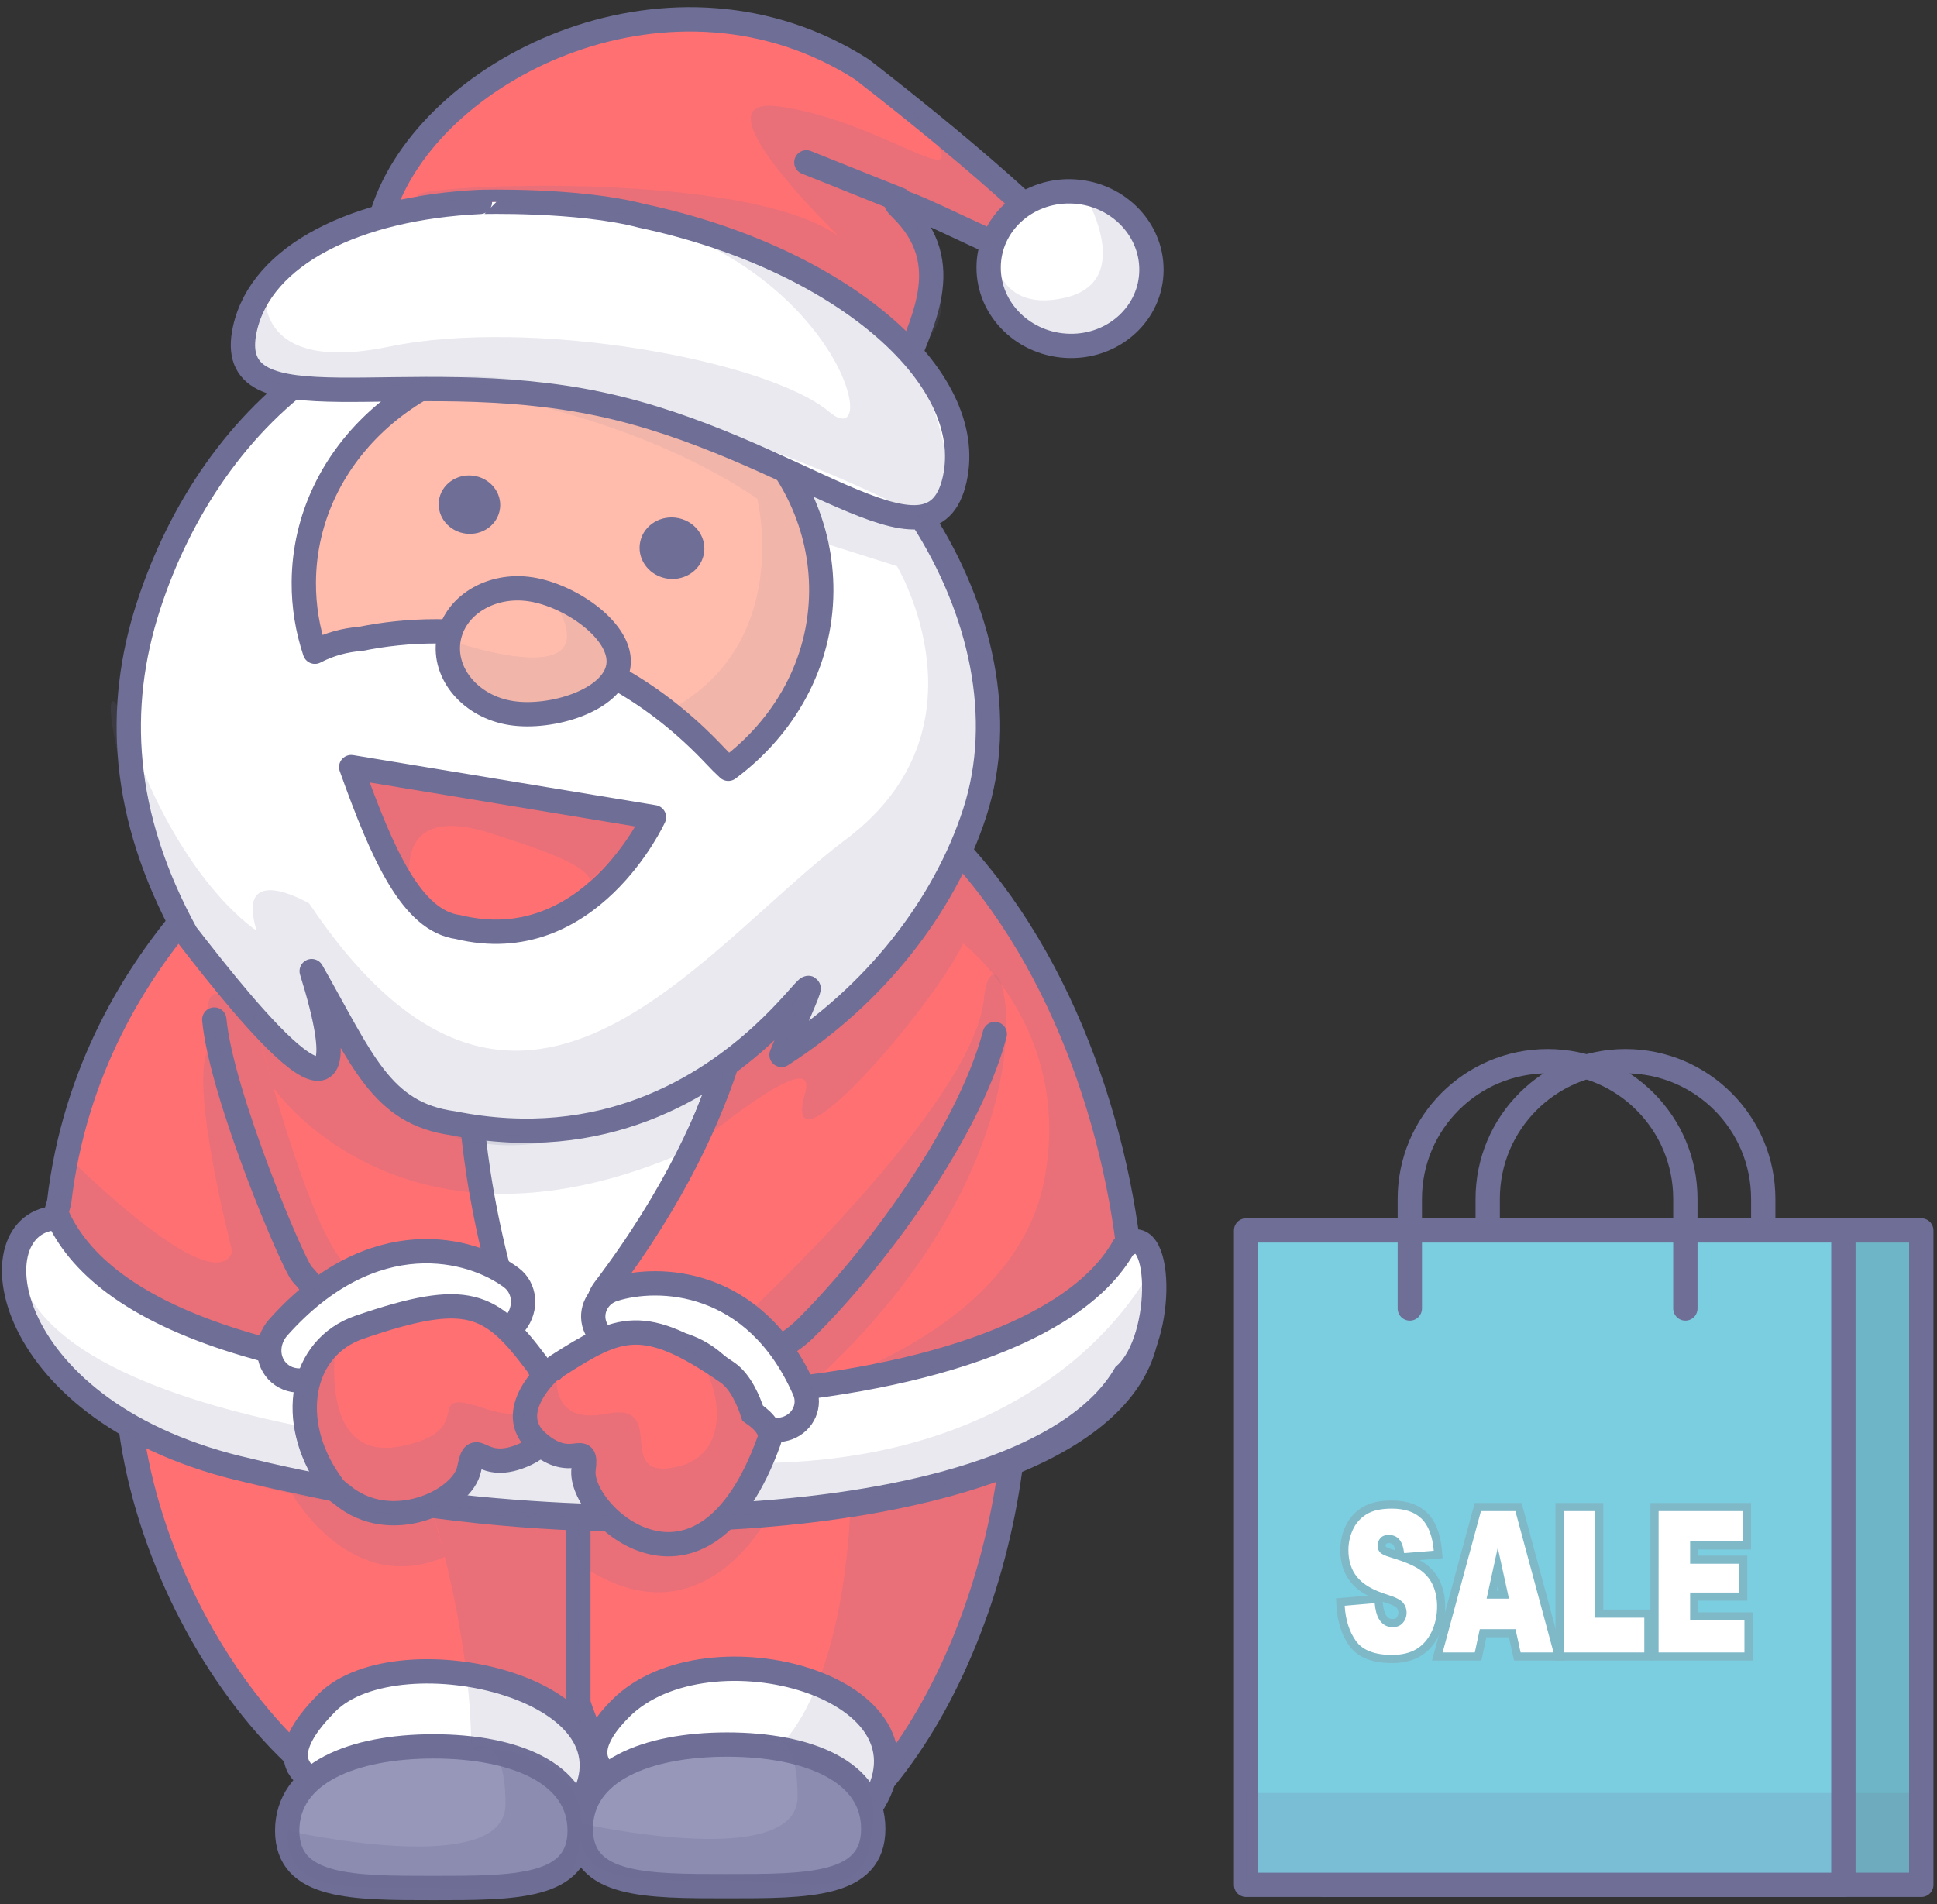 <svg xmlns:xlink="http://www.w3.org/1999/xlink" xmlns="http://www.w3.org/2000/svg" version="1.1" viewBox="0 0 239 235" height="235px" width="239px">
    
    <rect x="0" y="0" width="239" height="235" fill="#333333" stroke="none"/>
    
    <title>Saint-Sale (3)副本</title>
    <desc>Created with Sketch.</desc>
    <defs></defs>
    <g fill-rule="evenodd" fill="none" stroke-width="1" stroke="none" id="Page-1">
        <g transform="translate(1, 2)" id="Saint-Sale-(3)副本">
            <g stroke="#6E6E96" transform="translate(162, 128)" id="Group">
                <rect height="80.764" width="73.699" y="21.856" x="0.362" stroke-linejoin="round" stroke-linecap="round" fill-rule="nonzero" fill="#6EB6C7" stroke-width="3" id="Rectangle-path"></rect>
                <path stroke-linejoin="round" stroke-linecap="round" stroke-width="3" id="Shape" d="M20.562,31.488 L20.562,17.967 C20.562,8.577 28.172,0.967 37.562,0.967 C46.951,0.967 54.562,8.577 54.562,17.967 L54.562,31.488"></path>
                <g id="Shape" fill-rule="nonzero" transform="translate(11, 55)">
                    <g>
                        <path fill="#FFFFFF" d="M3.978,1.448 C3.143,1.956 2.508,2.661 2.093,3.545 C1.69,4.408 1.485,5.335 1.485,6.302 C1.485,7.781 1.893,9.024 2.699,9.99 C3.483,10.942 4.789,11.709 6.58,12.268 C7.813,12.644 8.209,12.96 8.334,13.118 C8.554,13.389 8.658,13.681 8.658,14.018 C8.658,14.376 8.549,14.685 8.322,14.956 C8.117,15.202 7.832,15.317 7.425,15.317 C6.863,15.317 6.455,15.061 6.146,14.51 C5.936,14.14 5.792,13.567 5.72,12.808 L5.67,12.315 L0.988,12.719 L1.017,13.204 C1.129,15.055 1.631,16.606 2.507,17.82 C3.425,19.094 5.058,19.742 7.357,19.742 C8.662,19.742 9.768,19.471 10.645,18.936 C11.526,18.398 12.219,17.603 12.707,16.573 C13.184,15.564 13.424,14.45 13.424,13.261 C13.424,12.241 13.24,11.307 12.881,10.478 C12.51,9.624 11.912,8.905 11.107,8.332 C10.557,7.942 9.691,7.567 8.668,7.194 C8.785,7.184 13.064,6.838 13.064,6.838 L13.019,6.336 C12.849,4.414 12.29,2.982 11.364,2.07 C10.427,1.151 9.073,0.684 7.337,0.684 C5.935,0.691 4.807,0.946 3.978,1.448 Z M7.31,6.726 C6.47,6.482 6.283,6.287 6.25,6.247 C6.129,6.102 6.076,5.968 6.076,5.809 C6.076,5.546 6.148,5.335 6.3,5.163 C6.35,5.105 6.496,4.935 6.946,4.935 C7.349,4.935 7.651,5.054 7.866,5.297 C8.112,5.574 8.277,6.062 8.362,6.738 C8.362,6.738 8.391,6.975 8.409,7.104 C8.04,6.983 7.739,6.854 7.31,6.726 Z"></path>
                        <path fill="#7FB8C7" d="M7.329,0.191 C5.842,0.191 4.626,0.469 3.718,1.021 C2.796,1.582 2.099,2.359 1.642,3.333 C1.204,4.265 0.986,5.263 0.986,6.303 C0.986,7.903 1.433,9.249 2.315,10.313 C2.829,10.935 3.515,11.469 4.394,11.926 L1.431,12.185 L0.456,12.269 L0.519,13.242 C0.638,15.187 1.169,16.828 2.103,18.12 C3.122,19.533 4.889,20.249 7.358,20.249 C8.754,20.249 9.95,19.954 10.905,19.371 C11.874,18.78 12.632,17.912 13.159,16.792 C13.667,15.717 13.923,14.531 13.923,13.271 C13.923,12.183 13.729,11.178 13.339,10.287 C12.934,9.351 12.277,8.559 11.398,7.935 C11.21,7.798 10.995,7.666 10.755,7.538 L12.601,7.39 L13.604,7.306 L13.515,6.302 C13.331,4.259 12.727,2.721 11.71,1.727 C10.677,0.706 9.204,0.191 7.329,0.191 Z M1.984,6.302 C1.984,5.405 2.171,4.559 2.546,3.758 C2.921,2.96 3.485,2.332 4.237,1.876 C4.989,1.42 6.02,1.19 7.331,1.19 C8.939,1.19 10.165,1.604 11.01,2.434 C11.856,3.26 12.358,4.578 12.518,6.385 L8.862,6.683 C8.764,5.899 8.559,5.329 8.245,4.973 C7.933,4.617 7.501,4.438 6.95,4.438 C6.497,4.438 6.155,4.572 5.925,4.836 C5.696,5.104 5.581,5.427 5.581,5.81 C5.581,6.086 5.675,6.335 5.864,6.56 C6.048,6.789 6.482,7.002 7.169,7.203 C7.441,7.285 7.702,7.367 7.95,7.449 C8.204,7.533 8.445,7.618 8.675,7.702 C9.61,8.048 10.322,8.395 10.821,8.746 C11.556,9.267 12.091,9.91 12.425,10.684 C12.761,11.454 12.927,12.316 12.927,13.269 C12.927,14.388 12.704,15.419 12.259,16.365 C11.815,17.311 11.192,18.027 10.392,18.516 C9.589,19.002 8.579,19.245 7.365,19.245 C5.226,19.245 3.745,18.675 2.921,17.531 C2.1,16.39 1.632,14.938 1.525,13.177 L5.228,12.857 C5.307,13.689 5.468,14.324 5.714,14.758 C6.116,15.464 6.689,15.818 7.431,15.818 C7.987,15.818 8.411,15.637 8.712,15.276 C9.014,14.915 9.163,14.496 9.163,14.019 C9.163,13.567 9.018,13.162 8.729,12.804 C8.44,12.446 7.775,12.108 6.735,11.788 C5.031,11.257 3.815,10.55 3.089,9.669 C2.351,8.79 1.984,7.666 1.984,6.302 Z M6.626,5.916 L6.624,5.914 C6.577,5.859 6.577,5.837 6.577,5.811 C6.577,5.632 6.628,5.549 6.68,5.493 C6.702,5.468 6.792,5.439 6.948,5.439 C7.323,5.439 7.441,5.575 7.493,5.631 C7.569,5.72 7.694,5.917 7.792,6.349 C7.683,6.315 7.568,6.28 7.454,6.245 C6.86,6.074 6.665,5.946 6.626,5.916 Z M7.421,14.818 C7.148,14.818 6.854,14.752 6.577,14.266 C6.456,14.054 6.296,13.619 6.212,12.76 L6.204,12.671 C6.278,12.695 6.353,12.721 6.432,12.743 C7.69,13.127 7.935,13.418 7.945,13.431 C8.091,13.613 8.157,13.791 8.157,14.018 C8.157,14.262 8.089,14.454 7.938,14.635 C7.888,14.696 7.786,14.818 7.421,14.818 Z"></path>
                    </g>
                    <g transform="translate(12, 0)">
                        <path fill="#FFFFFF" d="M5.956,0.996 L0.956,19.441 L5.983,19.441 C5.983,19.441 6.471,17.157 6.597,16.569 C7.198,16.569 9.602,16.569 10.2,16.569 C10.329,17.155 10.829,19.441 10.829,19.441 L15.948,19.441 L10.97,0.996 L5.956,0.996 Z M8.415,8.353 C8.764,9.929 9.042,11.199 9.175,11.799 C8.647,11.799 8.189,11.799 7.657,11.799 C7.79,11.198 8.069,9.929 8.415,8.353 Z"></path>
                        <path fill="#7FB8C7" d="M11.354,0.496 L10.585,0.496 L6.335,0.496 L5.571,0.496 L5.37,1.234 L0.641,18.678 L0.298,19.941 L1.606,19.941 L5.577,19.941 L6.388,19.941 L6.557,19.15 L7.001,17.069 L9.797,17.069 L10.253,19.155 L10.426,19.941 L11.232,19.941 L15.295,19.941 L16.603,19.941 L16.262,18.679 L11.554,1.235 L11.354,0.496 Z M1.609,18.941 L6.338,1.496 L10.588,1.496 L15.295,18.941 L11.232,18.941 L10.603,16.069 L6.195,16.069 L5.58,18.941 L1.609,18.941 Z M8.413,6.023 L7.036,12.299 L8.036,12.299 L8.06,12.299 L8.771,12.299 L8.794,12.299 L9.794,12.299 L8.413,6.023 Z M8.28,11.302 L8.415,10.684 L8.554,11.302 L8.28,11.302 Z"></path>
                    </g>
                    <g transform="translate(27, 0)">
                        <path fill="#FFFFFF" d="M1.04,0.996 L1.04,19.441 L11.993,19.441 L11.993,14.151 C11.993,14.151 6.772,14.151 5.93,14.151 C5.93,13.225 5.93,0.996 5.93,0.996 L1.04,0.996 Z"></path>
                        <path fill="#7FB8C7" d="M6.432,0.496 L5.432,0.496 L1.539,0.496 L0.539,0.496 L0.539,1.496 L0.539,18.941 L0.539,19.941 L1.539,19.941 L11.492,19.941 L12.492,19.941 L12.492,18.941 L12.492,14.651 L12.492,13.651 L11.492,13.651 L6.429,13.651 L6.429,1.496 L6.432,0.496 Z M1.54,1.496 L5.433,1.496 L5.433,13.651 L5.433,14.651 L6.433,14.651 L11.495,14.651 L11.495,18.941 L1.542,18.941 L1.54,1.496 Z"></path>
                    </g>
                    <g transform="translate(39, 0)">
                        <path fill="#FFFFFF" d="M0.76,0.996 L0.76,19.441 L12.355,19.441 L12.355,14.492 C12.355,14.492 6.507,14.492 5.652,14.492 C5.652,13.887 5.652,12.653 5.652,12.047 C6.495,12.047 11.7,12.047 11.7,12.047 L11.7,7.493 C11.7,7.493 6.495,7.493 5.652,7.493 C5.652,6.972 5.652,6.252 5.652,5.729 C6.505,5.729 12.169,5.729 12.169,5.729 L12.169,0.996 L0.76,0.996 Z"></path>
                        <path fill="#7FB8C7" d="M12.665,0.496 L11.665,0.496 L1.26,0.496 L0.26,0.496 L0.26,1.496 L0.26,18.941 L0.26,19.941 L1.26,19.941 L11.855,19.941 L12.855,19.941 L12.855,18.941 L12.855,14.992 L12.855,13.992 L11.855,13.992 L6.152,13.992 L6.152,12.548 L11.198,12.548 L12.198,12.548 L12.198,11.548 L12.198,7.993 L12.198,6.993 L11.198,6.993 L6.152,6.993 L6.152,6.23 L11.667,6.23 L12.667,6.23 L12.667,5.23 L12.667,1.496 L12.665,0.496 Z M1.26,1.496 L11.665,1.496 L11.665,5.23 L5.149,5.23 L5.149,6.23 L5.149,6.993 L5.149,7.993 L6.149,7.993 L11.196,7.993 L11.196,11.548 L5.149,11.548 L5.149,12.548 L5.149,13.992 L5.149,14.992 L6.149,14.992 L11.852,14.992 L11.852,18.941 L1.257,18.941 L1.26,1.496 Z"></path>
                    </g>
                </g>
            </g>
            <rect height="80.764" width="73.699" y="149.856" x="152.753" stroke-linejoin="round" stroke-linecap="round" fill-rule="nonzero" fill="#7BCDE0" stroke-width="3" stroke="#6E6E96" id="Rectangle-path"></rect>
            <path stroke-linejoin="round" stroke-linecap="round" stroke-width="3" stroke="#6E6E96" id="Shape" d="M172.952,159.488 L172.952,145.967 C172.952,136.577 180.563,128.967 189.952,128.967 C199.341,128.967 206.952,136.577 206.952,145.967 L206.952,159.488"></path>
            <g fill-rule="nonzero" transform="translate(163, 183)" id="Group">
                <g id="Shape">
                    <path fill="#FFFFFF" d="M4.368,1.448 C3.533,1.956 2.899,2.661 2.484,3.545 C2.08,4.408 1.875,5.335 1.875,6.302 C1.875,7.781 2.283,9.024 3.089,9.99 C3.873,10.942 5.18,11.709 6.971,12.268 C8.203,12.644 8.6,12.96 8.725,13.118 C8.944,13.389 9.048,13.681 9.048,14.018 C9.048,14.376 8.94,14.685 8.712,14.956 C8.507,15.202 8.223,15.317 7.816,15.317 C7.253,15.317 6.846,15.061 6.536,14.51 C6.326,14.14 6.182,13.567 6.11,12.808 L6.061,12.315 L1.378,12.719 L1.407,13.204 C1.52,15.055 2.022,16.606 2.898,17.82 C3.816,19.094 5.448,19.742 7.747,19.742 C9.052,19.742 10.158,19.471 11.035,18.936 C11.916,18.398 12.609,17.603 13.098,16.573 C13.574,15.564 13.815,14.45 13.815,13.261 C13.815,12.241 13.63,11.307 13.272,10.478 C12.901,9.624 12.302,8.905 11.497,8.332 C10.947,7.942 10.081,7.567 9.059,7.194 C9.175,7.184 13.455,6.838 13.455,6.838 L13.41,6.336 C13.24,4.414 12.682,2.982 11.755,2.07 C10.819,1.151 9.464,0.684 7.729,0.684 C6.325,0.691 5.197,0.946 4.368,1.448 Z M7.7,6.726 C6.86,6.482 6.673,6.287 6.641,6.247 C6.52,6.102 6.466,5.968 6.466,5.809 C6.466,5.546 6.538,5.335 6.691,5.163 C6.74,5.105 6.887,4.935 7.337,4.935 C7.74,4.935 8.042,5.054 8.257,5.297 C8.503,5.574 8.668,6.062 8.753,6.738 C8.753,6.738 8.782,6.975 8.8,7.104 C8.431,6.983 8.13,6.854 7.7,6.726 Z"></path>
                    <path fill="#7FB8C7" d="M7.72,0.191 C6.233,0.191 5.017,0.469 4.109,1.021 C3.187,1.582 2.489,2.359 2.032,3.333 C1.595,4.265 1.376,5.263 1.376,6.303 C1.376,7.903 1.823,9.249 2.705,10.313 C3.22,10.935 3.905,11.469 4.784,11.926 L1.821,12.185 L0.847,12.269 L0.909,13.242 C1.028,15.187 1.56,16.828 2.493,18.12 C3.513,19.533 5.279,20.249 7.748,20.249 C9.144,20.249 10.34,19.954 11.295,19.371 C12.265,18.78 13.023,17.912 13.549,16.792 C14.058,15.717 14.314,14.531 14.314,13.271 C14.314,12.183 14.119,11.178 13.73,10.287 C13.324,9.351 12.667,8.559 11.788,7.935 C11.6,7.798 11.385,7.666 11.146,7.538 L12.991,7.39 L13.994,7.306 L13.905,6.302 C13.722,4.259 13.117,2.721 12.101,1.727 C11.067,0.706 9.595,0.191 7.72,0.191 Z M2.375,6.302 C2.375,5.405 2.563,4.559 2.938,3.758 C3.313,2.96 3.876,2.332 4.628,1.876 C5.38,1.42 6.411,1.19 7.723,1.19 C9.33,1.19 10.557,1.604 11.402,2.434 C12.247,3.26 12.749,4.578 12.909,6.385 L9.253,6.683 C9.155,5.899 8.95,5.329 8.636,4.973 C8.324,4.617 7.893,4.438 7.341,4.438 C6.889,4.438 6.546,4.572 6.317,4.836 C6.088,5.104 5.973,5.427 5.973,5.81 C5.973,6.086 6.067,6.335 6.255,6.56 C6.44,6.789 6.873,7.002 7.561,7.203 C7.832,7.285 8.093,7.367 8.341,7.449 C8.595,7.533 8.836,7.618 9.067,7.702 C10.001,8.048 10.713,8.395 11.212,8.746 C11.947,9.267 12.483,9.91 12.816,10.684 C13.152,11.454 13.318,12.316 13.318,13.269 C13.318,14.388 13.094,15.419 12.65,16.365 C12.205,17.311 11.582,18.027 10.782,18.516 C9.98,19.002 8.969,19.245 7.755,19.245 C5.616,19.245 4.135,18.675 3.312,17.531 C2.49,16.39 2.023,14.938 1.916,13.177 L5.619,12.857 C5.698,13.689 5.86,14.324 6.106,14.758 C6.507,15.464 7.08,15.818 7.822,15.818 C8.378,15.818 8.802,15.637 9.104,15.276 C9.405,14.915 9.555,14.496 9.555,14.019 C9.555,13.567 9.409,13.162 9.12,12.804 C8.831,12.446 8.166,12.108 7.126,11.788 C5.422,11.257 4.206,10.55 3.48,9.669 C2.741,8.79 2.375,7.666 2.375,6.302 Z M7.017,5.916 L7.015,5.914 C6.967,5.859 6.967,5.837 6.967,5.811 C6.967,5.632 7.019,5.549 7.07,5.493 C7.092,5.468 7.183,5.439 7.338,5.439 C7.713,5.439 7.831,5.575 7.883,5.631 C7.959,5.72 8.084,5.917 8.183,6.349 C8.073,6.315 7.958,6.28 7.845,6.245 C7.251,6.074 7.056,5.946 7.017,5.916 Z M7.812,14.818 C7.538,14.818 7.244,14.752 6.967,14.266 C6.847,14.054 6.687,13.619 6.603,12.76 L6.595,12.671 C6.668,12.695 6.743,12.721 6.822,12.743 C8.08,13.127 8.325,13.418 8.335,13.431 C8.481,13.613 8.547,13.791 8.547,14.018 C8.547,14.262 8.48,14.454 8.328,14.635 C8.278,14.696 8.177,14.818 7.812,14.818 Z"></path>
                </g>
                <g id="Shape" transform="translate(12, 0)">
                    <path fill="#FFFFFF" d="M6.347,0.996 L1.347,19.441 L6.373,19.441 C6.373,19.441 6.861,17.157 6.987,16.569 C7.588,16.569 9.992,16.569 10.59,16.569 C10.72,17.155 11.22,19.441 11.22,19.441 L16.338,19.441 L11.36,0.996 L6.347,0.996 Z M8.806,8.353 C9.154,9.929 9.433,11.199 9.566,11.799 C9.037,11.799 8.579,11.799 8.047,11.799 C8.181,11.198 8.46,9.929 8.806,8.353 Z"></path>
                    <path fill="#7FB8C7" d="M11.745,0.496 L10.977,0.496 L6.727,0.496 L5.962,0.496 L5.762,1.234 L1.033,18.678 L0.691,19.941 L1.998,19.941 L5.969,19.941 L6.78,19.941 L6.949,19.15 L7.394,17.069 L10.19,17.069 L10.646,19.155 L10.819,19.941 L11.624,19.941 L15.687,19.941 L16.994,19.941 L16.653,18.679 L11.945,1.235 L11.745,0.496 Z M2,18.941 L6.729,1.496 L10.979,1.496 L15.686,18.941 L11.623,18.941 L10.994,16.069 L6.586,16.069 L5.972,18.941 L2,18.941 Z M8.804,6.023 L7.426,12.299 L8.426,12.299 L8.45,12.299 L9.161,12.299 L9.185,12.299 L10.185,12.299 L8.804,6.023 Z M8.671,11.302 L8.807,10.684 L8.945,11.302 L8.671,11.302 Z"></path>
                </g>
                <g id="Shape" transform="translate(27, 0)">
                    <path fill="#FFFFFF" d="M1.431,0.996 L1.431,19.441 L12.383,19.441 L12.383,14.151 C12.383,14.151 7.162,14.151 6.32,14.151 C6.32,13.225 6.32,0.996 6.32,0.996 L1.431,0.996 Z"></path>
                    <path fill="#7FB8C7" d="M6.822,0.496 L5.822,0.496 L1.93,0.496 L0.93,0.496 L0.93,1.496 L0.93,18.941 L0.93,19.941 L1.93,19.941 L11.882,19.941 L12.882,19.941 L12.882,18.941 L12.882,14.651 L12.882,13.651 L11.882,13.651 L6.819,13.651 L6.819,1.496 L6.822,0.496 Z M1.931,1.496 L5.823,1.496 L5.823,13.651 L5.823,14.651 L6.823,14.651 L11.885,14.651 L11.885,18.941 L1.933,18.941 L1.931,1.496 Z"></path>
                </g>
                <g id="Shape" transform="translate(39, 0)">
                    <path fill="#FFFFFF" d="M1.15,0.996 L1.15,19.441 L12.744,19.441 L12.744,14.492 C12.744,14.492 6.897,14.492 6.041,14.492 C6.041,13.887 6.041,12.653 6.041,12.047 C6.884,12.047 12.089,12.047 12.089,12.047 L12.089,7.493 C12.089,7.493 6.884,7.493 6.041,7.493 C6.041,6.972 6.041,6.252 6.041,5.729 C6.895,5.729 12.559,5.729 12.559,5.729 L12.559,0.996 L1.15,0.996 Z"></path>
                    <path fill="#7FB8C7" d="M13.056,0.496 L12.056,0.496 L1.65,0.496 L0.65,0.496 L0.65,1.496 L0.65,18.941 L0.65,19.941 L1.65,19.941 L12.244,19.941 L13.244,19.941 L13.244,18.941 L13.244,14.992 L13.244,13.992 L12.244,13.992 L6.541,13.992 L6.541,12.548 L11.587,12.548 L12.587,12.548 L12.587,11.548 L12.587,7.993 L12.587,6.993 L11.587,6.993 L6.541,6.993 L6.541,6.23 L12.057,6.23 L13.057,6.23 L13.057,5.23 L13.057,1.496 L13.057,0.496 L13.056,0.496 Z M1.65,1.496 L12.055,1.496 L12.055,5.23 L5.538,5.23 L5.538,6.23 L5.538,6.993 L5.538,7.993 L6.538,7.993 L11.585,7.993 L11.585,11.548 L5.538,11.548 L5.538,12.548 L5.538,13.992 L5.538,14.992 L6.538,14.992 L12.241,14.992 L12.241,18.941 L1.647,18.941 L1.65,1.496 Z"></path>
                </g>
            </g>
            <path stroke-linejoin="round" fill-rule="nonzero" fill="#FF7073" stroke-width="3" stroke="#6E6E96" id="Shape" d="M88.07,117.624 C83.938,117.624 80.054,120.031 76.676,124.253 C75.622,117.66 72.764,113.506 66.786,112.79 C51.845,111.006 15.922,155.144 15.284,158.909 C10.36,187.949 34.436,223.934 53.759,223.348 C62.348,223.087 67.445,220.162 70.357,208.205 C74.681,220.567 81.011,228.954 88.068,228.954 C107.704,228.954 124.418,197.589 124.418,168.138 C124.417,138.687 101.096,117.624 88.07,117.624 Z"></path>
            <path fill-rule="nonzero" fill="#FF7073" stroke-width="3" stroke="#6E6E96" id="Shape" d="M36.582,97.804 C36.582,97.804 10.082,113.841 6.293,146.39 C2.285,159.744 6.279,172.85 30.65,179.512 C80.252,193.064 155.369,183.961 138.162,151.349 C133.199,112.544 103.209,62.082 36.582,97.804 Z"></path>
            <path fill-rule="nonzero" fill="#FFFFFF" stroke-width="3" stroke="#6E6E96" id="Shape" d="M137.604,151.952 C131.541,162.589 111.729,168.719 88.451,170.146 C76.074,170.386 76.217,162.91 76.48,160.892 L88.232,130.568 L53.928,128.328 L57.09,160.772 C57.09,160.772 54.272,169.417 45.994,167.758 C40.303,166.766 34.754,165.496 29.495,163.948 C16.215,160.04 9.145,154.531 6.199,148.312 C-4.356,148.515 -1.191,172.613 29.793,179.513 C70.556,189.459 126.522,186.953 137.803,167.674 C142.88,163.174 142.425,147.678 137.604,151.952 Z"></path>
            <path opacity="0.15" fill-rule="nonzero" fill="#6E6E96" id="Shape" d="M141.202,154.253 C141.202,154.253 130.437,177.831 93.664,178.555 C56.892,179.279 1.1,173.165 1.1,152.224 C1.1,152.224 -4.15,185.106 65.584,185.106 C135.318,185.105 138.662,172.54 141.202,154.253 Z"></path>
            <path fill-rule="nonzero" fill="#FFFFFF" stroke-width="3" stroke="#6E6E96" id="Shape" d="M41.119,218.694 C41.119,218.694 29.734,217.756 39.346,208.141 C48.24,199.246 80.005,206.546 70.147,221.319 L41.119,218.694 Z"></path>
            <path fill-rule="nonzero" fill="#9797BA" stroke-width="3" stroke="#6E6E96" id="Shape" d="M70.523,223.933 C70.523,231.05 62.446,231.012 52.479,231.012 C42.515,231.012 34.437,231.05 34.437,223.933 C34.437,216.821 42.517,213.532 52.479,213.532 C62.446,213.531 70.523,216.82 70.523,223.933 Z"></path>
            <path fill-rule="nonzero" fill="#FFFFFF" stroke-width="3" stroke="#6E6E96" id="Shape" d="M77.344,218.47 C77.344,218.47 67.616,216.803 75.57,208.852 C86.321,198.1 116.228,206.32 106.376,221.094 L77.344,218.47 Z"></path>
            <path fill-rule="nonzero" fill="#9797BA" stroke-width="3" stroke="#6E6E96" id="Shape" d="M106.748,223.708 C106.748,230.825 98.671,230.786 88.709,230.786 C78.745,230.786 70.665,230.823 70.665,223.708 C70.665,216.592 78.743,213.307 88.709,213.307 C98.671,213.306 106.748,216.593 106.748,223.708 Z"></path>
            <path stroke-linecap="round" fill-rule="nonzero" fill="#FF7073" stroke-width="3" stroke="#6E6E96" id="Shape" d="M108.798,103.297 C106.301,97.092 98.882,98.589 91.385,116.341 C91.385,116.341 91.115,134.02 73.546,157.159 C71.38,160.014 74.08,165.266 77.501,166.283 C85.558,168.677 86.065,171.369 91.054,166.7 C92.299,165.918 96.106,164.192 98.249,162.09 C106.39,154.086 118.392,138.283 121.746,125.614"></path>
            <path fill-rule="nonzero" fill="#FFFFFF" stroke-width="3" stroke="#6E6E96" id="Shape" d="M77.131,163.873 L77.099,163.881 C78.057,163.593 86.614,161.382 91.391,172.274 C92.188,174.087 94.368,174.957 96.264,174.213 C98.156,173.468 99.048,171.397 98.254,169.58 C92.17,155.708 80.185,155.374 74.702,157.134 C72.762,157.758 71.73,159.771 72.401,161.633 C73.072,163.493 75.187,164.496 77.131,163.873 Z"></path>
            <path fill-rule="nonzero" fill="#FF7073" stroke="#6E6E96" id="Shape" d="M92.8,174.879 C93.111,173.447 91.855,173.568 89.54,172.116 C89.54,172.116 92.665,177.924 87.448,181.562 C83.546,184.272 90.841,183.87 92.8,174.879 Z"></path>
            <path fill-rule="nonzero" fill="#FF7073" stroke="#6E6E96" id="Shape" d="M79.997,165.088 C79.997,165.088 74.341,163.706 72.581,168.628 C71.122,172.712 70.467,158.945 79.997,165.088 Z"></path>
            <path stroke-linejoin="round" stroke-linecap="round" fill-rule="nonzero" fill="#FF7073" stroke-width="3" stroke="#6E6E96" id="Shape" d="M25.44,123.827 C26.295,133.107 35.236,154.226 36.296,155.283 C38.883,157.874 38.676,160.721 39.73,161.926 C42.73,167.913 44.475,165.292 53.331,165.217 C57.191,165.185 62.027,160.328 60.989,156.55 C52.57,125.93 59.408,106.658 59.408,106.658 C59.074,89.763 54.796,83.662 50.549,84.641 C51.919,83.085 53.611,82.04 55.483,81.475 C47.946,78.537 44.115,82.851 36.747,90.221"></path>
            <path fill-rule="nonzero" fill="#FFFFFF" stroke-width="3" stroke="#6E6E96" id="Shape" d="M56.931,162.236 L56.959,162.257 C56.106,161.641 48.366,156.564 39.171,166.896 C37.635,168.618 35.088,168.876 33.476,167.48 C31.861,166.081 31.798,163.551 33.332,161.828 C45.048,148.669 57.268,152.055 62.095,155.685 C63.804,156.969 64.032,159.481 62.608,161.287 C61.18,163.095 58.64,163.518 56.931,162.236 Z"></path>
            <path fill-rule="nonzero" fill="#FF7073" stroke="#6E6E96" id="Shape" d="M36.699,169.283 C36.961,167.626 38.18,168.15 41.097,167.303 C41.097,167.303 35.614,172.632 39.415,178.21 C42.258,182.373 35.061,179.654 36.699,169.283 Z"></path>
            <path fill-rule="nonzero" fill="#FF7073" stroke="#6E6E96" id="Shape" d="M53.551,162.659 C53.551,162.659 59.811,162.926 59.609,168.822 C59.437,173.712 65.635,158.971 53.551,162.659 Z"></path>
            <path fill-rule="nonzero" fill="#FF7073" stroke-width="3" stroke="#6E6E96" id="Shape" d="M65.954,167.287 C65.871,167.21 65.771,167.147 65.673,167.079 C65.547,166.806 65.4,166.551 65.23,166.321 C59.587,158.779 56.732,157.212 43.379,161.789 C35.994,164.317 34.464,173.41 39.663,180.852 C39.695,180.905 39.715,180.956 39.754,181.009 C39.776,181.033 39.804,181.062 39.826,181.091 C39.891,181.185 39.949,181.275 40.017,181.372 C40.331,181.792 40.723,182.149 41.173,182.452 C47.158,187.503 56.11,183.242 56.891,179.275 C57.741,174.981 58.122,180.167 63.95,177.419 C69.779,174.676 65.954,167.287 65.954,167.287 Z"></path>
            <path fill-rule="nonzero" fill="#FF7073" stroke-width="3" stroke="#6E6E96" id="Shape" d="M91.868,172.401 C91.366,170.849 90.363,168.507 88.778,167.408 C78.411,160.21 75.356,161.708 67.857,166.491 C67.64,166.63 67.432,166.793 67.237,166.978 C67.121,167.017 67,167.055 66.897,167.101 C66.897,167.101 61.065,172.227 65.339,175.99 C69.612,179.752 71.5,175.542 71.004,179.334 C70.281,184.887 85.647,198.774 93.91,175.772 C94.309,174.668 93.468,173.51 91.868,172.401 Z"></path>
            <path stroke-linejoin="round" stroke-linecap="round" stroke-width="3" stroke="#6E6E96" id="Shape" d="M70.361,209.14 L70.361,185.395"></path>
            <path fill-rule="nonzero" fill="#F5F5F5" stroke="#6E6E96" id="Shape" d="M111.082,52.591 C111.082,52.591 112.003,57.841 107.135,60.693 L104.885,56.885 L111.082,52.591 Z"></path>
            <path stroke-linejoin="round" stroke-linecap="round" fill-rule="nonzero" fill="#FF7073" stroke-width="3" stroke="#6E6E96" id="Shape" d="M131.906,31.099 C131.14,33.954 105.528,19.241 110.118,23.703 C117.276,30.665 112.529,37.997 110.082,44.791 C103.788,62.257 84.452,71.636 66.894,65.742 C49.336,59.848 40.2,40.912 46.492,23.447 C52.786,5.984 82.197,-8.217 105.348,6.56 C120.118,18.033 132.466,29.001 131.906,31.099 Z"></path>
            <path stroke-linejoin="round" stroke-linecap="round" fill-rule="nonzero" fill="#FFFFFF" stroke-width="3" stroke="#6E6E96" id="Shape" d="M119.266,98.313 C115.478,109.981 106.842,120.872 95.433,128.19 C105.731,103.009 92.19,144.087 54.953,136.634 C46.012,135.432 43.703,128.808 37.459,117.853 C45.068,142.337 29.97,123.593 21.952,113.228 C13.942,98.588 13.264,85.287 17.315,72.803 C24.885,49.463 46.096,28.476 80.486,37.655 C107.246,44.798 126.842,74.973 119.266,98.313 Z"></path>
            <g stroke="#6E6E96" transform="translate(36, 41)" id="Group">
                <path fill-rule="nonzero" fill="#FFBCAC" id="Shape" d="M7.532,35.84 C18.455,33.612 36.228,34.363 51.185,50.206 C51.75,50.818 52.311,51.368 52.864,51.882 C59.826,46.701 64.28,38.847 64.334,29.981 C64.431,14.001 50.217,0.795 32.586,0.481 C14.955,0.168 0.585,12.868 0.485,28.846 C0.465,31.827 0.948,34.713 1.856,37.436 C3.668,36.488 5.578,35.989 7.532,35.84 Z"></path>
                <path stroke-linejoin="round" stroke-linecap="round" stroke-width="3" id="Shape" d="M7.532,35.84 C18.455,33.612 36.228,34.363 51.185,50.206 C51.75,50.818 52.311,51.368 52.864,51.882 C59.826,46.701 64.28,38.847 64.334,29.981 C64.431,14.001 50.217,0.795 32.586,0.481 C14.955,0.168 0.585,12.868 0.485,28.846 C0.465,31.827 0.948,34.713 1.856,37.436 C3.668,36.488 5.578,35.989 7.532,35.84 Z"></path>
            </g>
            <path fill-rule="nonzero" fill="#6E6E96" id="Shape" d="M60.633,61.094 C60.188,63.034 58.167,64.243 56.117,63.796 C54.069,63.345 52.769,61.41 53.215,59.472 C53.659,57.532 55.683,56.325 57.732,56.769 C59.78,57.22 61.08,59.156 60.633,61.094 Z"></path>
            <path fill-rule="nonzero" fill="#6E6E96" id="Shape" d="M85.818,66.511 C85.348,68.555 83.222,69.826 81.063,69.358 C78.905,68.885 77.538,66.845 78.008,64.802 C78.471,62.758 80.604,61.484 82.761,61.956 C84.919,62.429 86.286,64.468 85.818,66.511 Z"></path>
            <path stroke-linejoin="round" stroke-linecap="round" fill-rule="nonzero" fill="#FF7073" stroke-width="3" stroke="#6E6E96" id="Shape" d="M79.692,98.858 C79.692,98.858 71.687,116.37 55.516,112.412 C49.835,111.642 46.242,103.611 42.334,92.672 L79.692,98.858 Z"></path>
            <path stroke-linejoin="round" stroke-linecap="round" fill-rule="nonzero" fill="#FFBCAC" stroke-width="3" stroke="#6E6E96" id="Shape" d="M75.295,80.232 C74.621,84.449 67.019,86.772 62.074,86.001 C57.132,85.233 53.666,81.193 54.339,76.975 C55.008,72.758 59.56,69.964 64.503,70.734 C69.447,71.498 75.967,76.017 75.295,80.232 Z"></path>
            <path stroke-linejoin="round" stroke-linecap="round" fill-rule="nonzero" fill="#FFFFFF" stroke-width="3" stroke="#6E6E96" id="Shape" d="M78.174,24.638 C102.354,29.772 119.647,44.33 116.797,57.156 C113.942,69.98 97.189,52.994 73.005,47.864 C48.825,42.73 26.369,51.393 29.221,38.572 C31.252,29.443 42.937,23.653 58.221,22.922 C58.221,22.921 70.343,22.572 78.174,24.638 Z"></path>
            <path stroke-linejoin="round" stroke-linecap="round" fill-rule="nonzero" fill="#FFFFFF" stroke-width="3" stroke="#6E6E96" id="Shape" d="M141.073,31.335 C141.045,36.604 136.515,40.796 130.974,40.693 C125.419,40.596 120.953,36.246 120.984,30.978 C121.011,25.71 125.541,21.519 131.088,21.615 C136.638,21.718 141.108,26.069 141.073,31.335 Z"></path>
            <path stroke-linejoin="round" stroke-linecap="round" fill-rule="nonzero" fill="#5E5E5E" stroke-width="3" stroke="#6E6E96" id="Shape" d="M110.035,22.655 L98.496,18.037"></path>
            <path opacity="0.15" fill-rule="nonzero" fill="#6E6E96" id="Shape" d="M31.77,33.221 C31.77,33.221 29.587,44.395 47.045,40.776 C64.505,37.16 93.688,42.429 101.3,48.818 C108.916,55.209 100.904,23.181 62.324,22.918 C23.744,22.654 90.809,16.261 103.345,27.887 C115.877,39.513 81.22,9.431 94.904,11.116 C108.588,12.803 121.998,24.9 111.398,11.345 L125.338,23.233 L121.53,27.964 L115.649,23.923 C115.649,23.923 109.377,21.642 113.717,30.01 C118.062,38.381 111.335,41.588 111.335,41.588 C111.335,41.588 120.772,60.587 112.665,61.783 C112.665,61.783 74.642,41.063 43.29,46.099 C43.289,46.099 23.323,49.312 31.77,33.221 Z"></path>
            <path opacity="0.1" fill-rule="nonzero" fill="#6E6E96" id="Shape" d="M50.708,45.37 C50.708,45.37 74.736,47.562 92.428,59.534 C92.428,59.534 97.01,77.666 81.293,85.821 L88.864,92.883 C88.864,92.883 106.954,75.933 96.875,56.505 C96.876,56.505 65.846,40.635 50.708,45.37 Z"></path>
            <path opacity="0.1" fill-rule="nonzero" fill="#6E6E96" id="Shape" d="M54.339,76.974 C54.339,76.974 75.678,84.569 66.805,71.32 C66.805,71.32 85.966,79.131 65.309,86.093 C65.309,86.092 51.972,84.443 54.339,76.974 Z"></path>
            <path opacity="0.15" fill-rule="nonzero" fill="#6E6E96" id="Shape" d="M49.972,108.826 C49.972,108.826 46.208,96.612 59.457,100.809 C72.704,105.007 75.917,106.957 66.765,111.705 L79.691,98.857 L42.332,92.67 L49.972,108.826 Z"></path>
            <path opacity="0.15" fill-rule="nonzero" fill="#6E6E96" id="Shape" d="M99.61,64.688 L109.679,67.878 C109.679,67.878 121.639,87.887 103.37,101.594 C85.101,115.302 63.028,148.107 37.14,109.494 C37.14,109.494 28.008,104.141 30.661,112.854 C30.661,112.854 22.144,107.551 15.734,90.812 C15.451,90.075 15.172,89.313 14.898,88.53 C8.421,69.985 15.927,121.645 39.016,129.579 L37.462,117.853 C37.462,117.853 49.533,164.105 97.745,120.896 L95.434,128.19 C95.434,128.19 136.535,101.002 112.668,61.784 L96.875,56.504 L99.61,64.688 Z"></path>
            <path opacity="0.15" fill-rule="nonzero" fill="#6E6E96" id="Shape" d="M91.012,160.302 C91.012,160.302 119.06,134.334 120.396,121.356 C121.732,108.38 132.898,138.694 98.25,169.581 C98.251,169.579 99.415,165.168 91.012,160.302 Z"></path>
            <path opacity="0.15" fill-rule="nonzero" fill="#6E6E96" id="Shape" d="M84.346,139.804 C84.346,139.804 100.201,126.386 98.347,132.893 C95.068,144.389 114.251,122.108 117.845,114.436 C117.845,114.436 131.513,124.88 127.828,143.764 C124.143,162.649 98.248,169.578 98.248,169.578 C98.248,169.578 132.061,166.719 138.99,150.561 C138.99,150.561 128.25,107.231 117.844,102.578 C117.844,102.578 110.713,122.551 95.431,128.189 L97.74,120.895 L88.31,130.325 L84.346,139.804 Z"></path>
            <path opacity="0.15" fill-rule="nonzero" fill="#6E6E96" id="Shape" d="M7.231,140.612 C7.231,140.612 25.178,158.74 27.674,152.502 C27.674,152.502 20.961,126.706 25.878,126.706 C25.878,126.706 32.229,155.014 37.908,157.502 L32.224,164.719 C32.224,164.719 7.786,157.562 6.198,148.314 L7.231,140.612 Z"></path>
            <path opacity="0.15" fill-rule="nonzero" fill="#6E6E96" id="Shape" d="M30.171,122.858 C30.171,122.858 37.589,152.689 42.46,154.623 L37.909,157.501 L25.879,126.705 C25.879,126.707 21.329,116.143 30.171,122.858 Z"></path>
            <path opacity="0.15" fill-rule="nonzero" fill="#6E6E96" id="Shape" d="M40.499,163.315 C40.499,163.315 37.971,178.399 48.267,176.527 C58.564,174.656 50.452,169.039 58.875,171.846 C67.298,174.655 65.955,167.286 65.955,167.286 C65.955,167.286 61.164,174.288 65.339,175.989 C65.339,175.989 60.262,180.434 57.456,177.629 C57.456,177.629 55.79,184.754 47.332,184.754 C38.872,184.755 30.74,173.074 40.499,163.315 Z"></path>
            <path opacity="0.15" fill-rule="nonzero" fill="#6E6E96" id="Shape" d="M103.955,183.193 C103.955,183.193 103.729,205.021 94.959,213.792 C94.959,213.792 106.336,216.015 106.336,221.092 C106.336,221.092 124.086,199.148 124.086,178.088 L103.955,183.193 Z"></path>
            <path opacity="0.15" fill-rule="nonzero" fill="#6E6E96" id="Shape" d="M52.143,183.797 C52.143,183.797 57.142,199.424 57.142,213.794 C57.142,213.794 67.496,216.542 70.084,221.465 C70.454,222.169 70.667,222.917 70.667,223.708 C70.667,230.037 70.264,185.105 70.264,185.105 L52.143,183.797 Z"></path>
            <path opacity="0.25" fill-rule="nonzero" fill="#6E6E96" id="Shape" d="M34.437,223.933 C34.437,223.933 61.372,230.037 61.372,220.677 C61.372,211.317 57.142,213.793 57.142,213.793 C57.142,213.793 71.246,213.168 70.665,223.709 C70.083,234.249 64.647,231.013 52.478,231.013 C40.311,231.014 34.437,231.404 34.437,223.933 Z"></path>
            <path opacity="0.25" fill-rule="nonzero" fill="#6E6E96" id="Shape" d="M70.474,222.999 C70.474,222.999 97.409,229.102 97.409,219.74 C97.409,210.383 93.179,212.859 93.179,212.859 C93.179,212.859 107.283,212.234 106.702,222.775 C106.121,233.315 100.686,230.078 88.516,230.078 C76.348,230.078 70.474,230.468 70.474,222.999 Z"></path>
            <path opacity="0.15" fill-rule="nonzero" fill="#6E6E96" id="Shape" d="M93.909,175.773 C95.297,172.493 87.672,166.984 84.46,164.851 C87.777,167.977 89.747,177.369 82.588,179.021 C74.475,180.893 81.651,170.911 73.845,172.478 C66.037,174.044 67.857,166.492 67.857,166.492 C59.589,177.272 71.003,179.335 71.003,179.335 C72.142,181.814 73.318,183.69 74.511,185.077 L70.265,185.109 L70.731,191.192 C85.764,201.356 93.909,184.93 93.909,184.93 L87.436,184.979 C90.727,181.87 93.183,177.487 93.909,175.773 Z M84.46,164.853 C84.017,164.436 83.554,164.126 83.083,163.966 C83.083,163.966 83.624,164.297 84.46,164.853 Z"></path>
            <path opacity="0.15" fill-rule="nonzero" fill="#6E6E96" id="Shape" d="M35.052,182.352 C35.052,182.352 42.183,195.172 53.884,190.14 L52.143,183.796 L35.052,182.352 Z"></path>
            <path opacity="0.15" fill-rule="nonzero" fill="#6E6E96" id="Shape" d="M32.73,132.249 C32.73,132.249 48.836,155.713 84.347,139.805 L88.312,130.326 C88.312,130.326 57.158,150.473 42.182,126.137 C42.182,126.137 39.043,133.988 30.17,122.859 L32.73,132.249 Z"></path>
            <path opacity="0.15" fill-rule="nonzero" fill="#6E6E96" id="Shape" d="M121.528,27.964 C121.528,27.964 121.219,36.79 130.306,34.77 C139.395,32.751 132.707,21.78 132.707,21.78 C132.707,21.78 147.238,28.874 138.452,37.659 C129.666,46.448 119.617,40.545 121.528,27.964 Z"></path>
            <rect height="11.333" width="83.309" y="219.287" x="152.753" opacity="0.15" fill-rule="nonzero" fill="#6E6E96" id="Rectangle-path"></rect>
        </g>
    </g>
</svg>